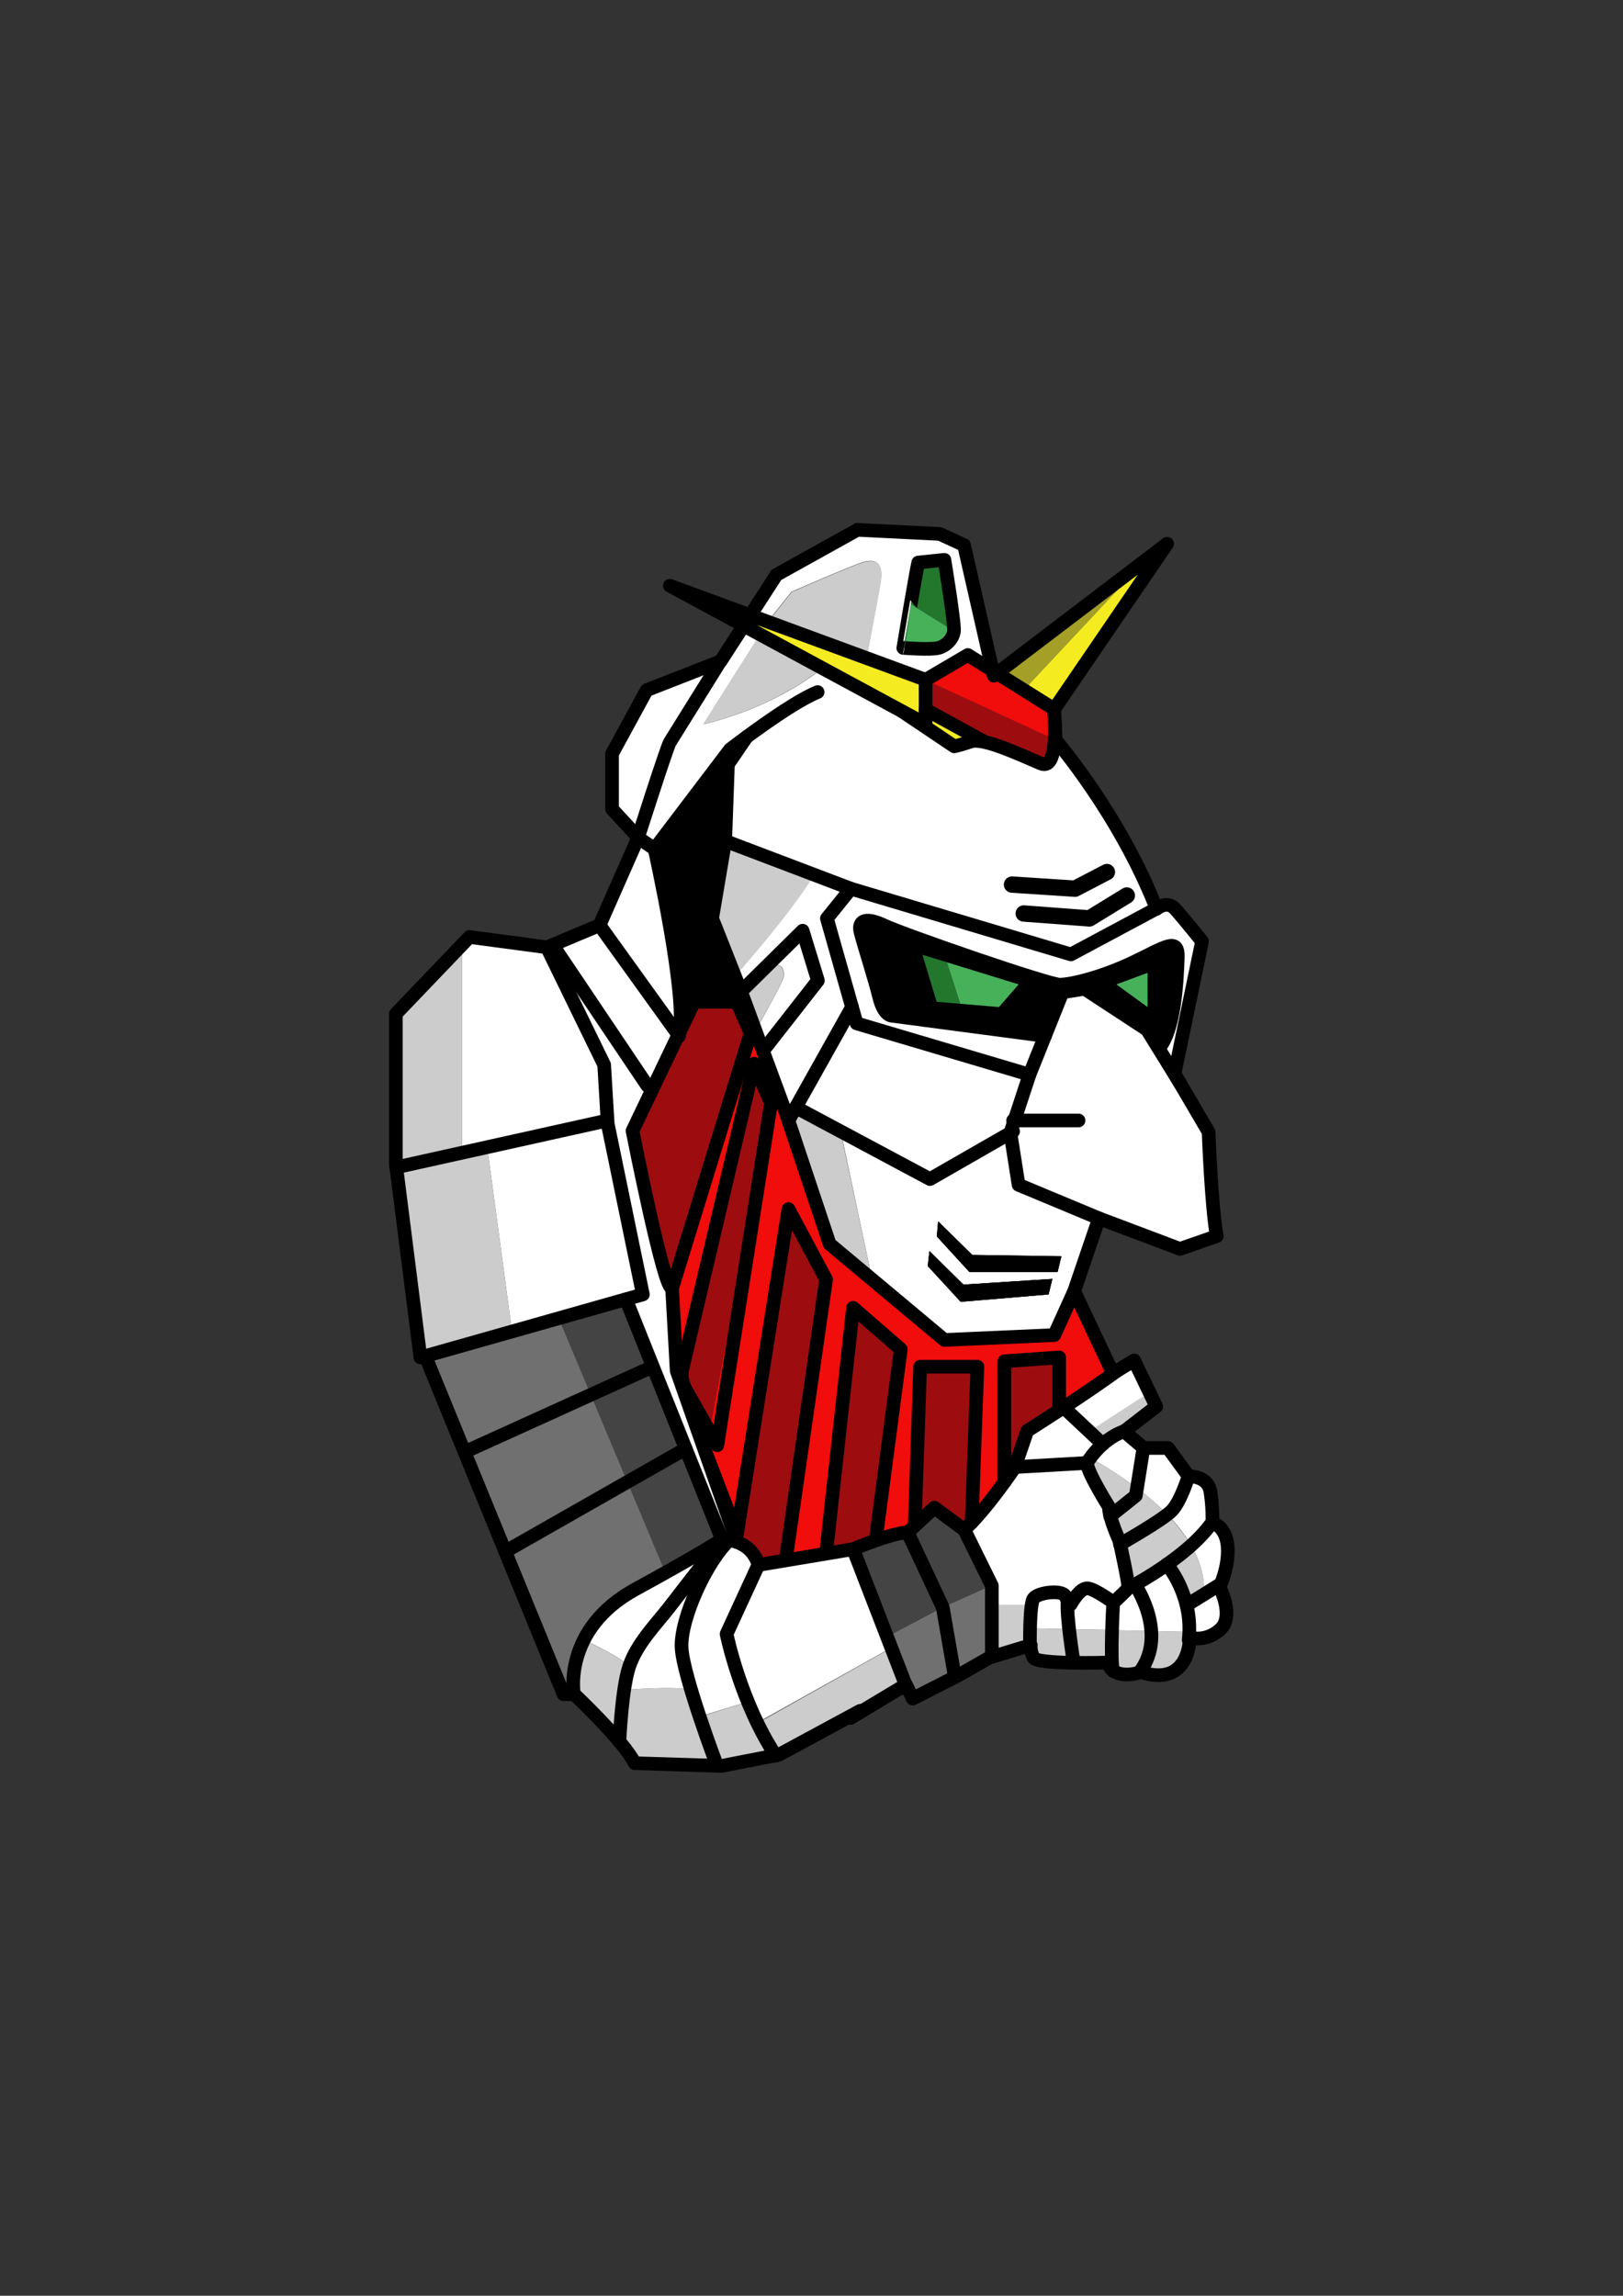 <?xml version="1.0" encoding="utf-8"?>
<!-- Generator: Adobe Illustrator 24.1.3, SVG Export Plug-In . SVG Version: 6.00 Build 0)  -->
<svg version="1.1" id="Layer_1" xmlns="http://www.w3.org/2000/svg" xmlns:xlink="http://www.w3.org/1999/xlink" x="0px" y="0px"
	 viewBox="0 0 595.3 841.9" style="enable-background:new 0 0 595.3 841.9;" xml:space="preserve">
<rect x="0" y="0" width="595.3" height="841.9" fill="#333333" stroke="none"/>
<style type="text/css">
	.st0{fill:#FFFFFF;}
	.st1{fill:#CCCCCC;}
	.st2{fill:#F5EB21;}
	.st3{fill:#47B15A;}
	.st4{fill:#A4A027;}
	.st5{fill:#9D0D10;}
	.st6{fill:#F10D0B;}
	.st7{fill:#707070;}
	.st8{fill:#444444;}
	.st9{fill:#23772D;}
	.st10{fill:none;stroke:#000000;stroke-width:5;stroke-linecap:round;stroke-linejoin:round;stroke-miterlimit:10;}
	.st11{fill:none;stroke:#000000;stroke-width:6;stroke-linecap:round;stroke-linejoin:round;stroke-miterlimit:10;}
	.st12{fill:none;stroke:#000000;stroke-width:4;stroke-linecap:round;stroke-linejoin:round;stroke-miterlimit:10;}
	.st13{fill:none;stroke:#000000;stroke-width:10;stroke-linecap:round;stroke-linejoin:round;stroke-miterlimit:10;}
</style>
<g>
	<path class="st0" d="M415.9,498.9l8.1,16.9l-11.8,9.1c-3.1,1.1-5.7,2.8-7.7,4.7l-14.4-13.5c6.4-4.2,13.8-9.2,19.6-13.4L415.9,498.9
		z"/>
	<polygon class="st1" points="421.6,510.6 399.5,524.9 403.1,529.6 424,515.8 	"/>
	<path class="st0" d="M249.2,378.9l-0.3,0.6l-29-40.2l5.8-13l8.4-19.1l6.1,4.1C240.2,311.3,252.4,366.3,249.2,378.9L249.2,378.9z"/>
	<path class="st0" d="M450.1,567.2c0.4,6.1-1.8,11.8-2.7,13.9l-6.1,3.7c0.1-0.3,1.7-7.4-4.4-18.1c2.9-2.6,5.6-5.5,7.6-8.4
		C444.5,558.3,449.6,559.6,450.1,567.2z"/>
	<path class="st0" d="M447,581.9c0,0,5.6,10.7,0.3,15.5c-5,4.5-10.5,3.2-11.1,3c0.1-0.7,0.1-1.4,0.1-2.1c0.1-3.6-0.3-6.8-1-9.8
		l6.1-3.7c0,0,0,0,0,0l6.1-3.7C447.2,581.6,447,581.9,447,581.9z"/>
	<path class="st0" d="M446.4,453.2l-13.5,4.7l-29.8-11.2l-29.5-12.3l-3-19l1.5-4.6l5.4-16.8l5.7-14.2l6.5-16l1.7-0.3l0.5-0.1
		l5.9-0.9l22.8,14.9l4.2,6.9l8.1,13.1l10.3,17.5C443.3,415,444.3,442.4,446.4,453.2z"/>
	<path class="st0" d="M444.5,558.3c-2,2.9-4.7,5.8-7.6,8.4c-2-3.5-4.8-7.3-8.8-11.4c0.7-0.5,1.3-1,1.6-1.4
		c3.4-3.5,6.1-12.6,6.1-12.6s6.8-0.3,7.9,5.3C444.7,552.3,444.5,558.3,444.5,558.3z"/>
	<path class="st1" d="M436.9,566.8c6.2,10.7,4.5,17.8,4.4,18.1c0,0,0,0,0,0l-6.1,3.7c-2.2-8.9-6.9-14.5-7.2-14.8c0,0,0,0,0,0
		C431,571.7,434.1,569.3,436.9,566.8z"/>
	<path class="st1" d="M422.3,598.1l14,0.3c0,0.7-0.1,1.4-0.1,2.1c0,0-0.1,0-0.1,0s0,0.3,0,0.9c0,0,0,0.1,0,0.1
		c-0.3,3.7-2.3,16.7-18,11.7C421.7,608.2,422.6,602.9,422.3,598.1z"/>
	<path d="M424.9,384.4l-4.2-6.9l-22.8-14.9l-5.9,0.9l-0.4-2.7c5.4-0.8,14.7-3.5,24.2-8c11.7-5.6,16.4-9.3,16.1-1.5
		C431.5,359.1,430.8,377.5,424.9,384.4z M420.9,369.3v-12.6l-11.4,4.3L420.9,369.3z"/>
	<path class="st0" d="M428.1,555.4c-3-3.1-6.6-6.4-11.1-9.7l2.4-14.7h8.9l7.6,10.4c0,0-2.7,9-6.1,12.6
		C429.4,554.4,428.8,554.9,428.1,555.4z"/>
	<path class="st0" d="M435.3,588.6c0.7,2.9,1.2,6.2,1,9.8l-14-0.3c-0.7-9.1-5.7-16.6-6-17c2.6-1.5,7-4,11.7-7.4
		C428.3,574.1,433.1,579.7,435.3,588.6z"/>
	<polygon class="st2" points="428,199.4 386.7,260 375.5,253 420.2,205.3 420.2,205.3 	"/>
	<path class="st1" d="M422.3,598.1c0.4,4.9-0.6,10.2-4.2,15.1c0,0-6,2.2-9.8-0.4c-0.6-1.6-0.6-8.7-0.4-15L422.3,598.1z"/>
	<polygon class="st3" points="420.9,356.8 420.9,369.3 409.5,361 	"/>
	<polygon class="st4" points="420.2,205.3 375.5,253 365.6,246.8 	"/>
	<path class="st0" d="M417,545.7c-4.8-3.6-10.4-7.3-17.1-11.1c1-1.4,2.5-3.2,4.6-5c2.1-1.8,4.7-3.6,7.7-4.7l7.2,6.1L417,545.7z"/>
	<path class="st1" d="M399.9,534.6c6.7,3.8,12.4,7.5,17.1,11.1l-0.4,2.8l-9.4,7.5c-0.3-1.3-0.5-2.4-0.5-3.2c0,0-8.1-12.9-8.1-16.2
		C398.6,536.5,399,535.8,399.9,534.6z"/>
	<path class="st0" d="M422.3,598.1l-14.4-0.3c0.1-5.3,0.4-10,0.4-10s4.9-4.5,5.4-5.3l0,0c0.1,0,1.1-0.5,2.6-1.4
		C416.6,581.5,421.6,589,422.3,598.1z"/>
	<path class="st1" d="M428.1,555.4c3.9,4.1,6.8,7.9,8.8,11.4c-2.8,2.6-5.9,4.9-8.8,7c0,0,0,0,0,0c-4.7,3.3-9.1,5.9-11.7,7.4
		c-1.5,0.8-2.5,1.3-2.6,1.4c0.4-0.8-2.2-12.5-3-16.2C410.8,566.3,423,559.4,428.1,555.4z"/>
	<path class="st1" d="M428.1,555.4c-5.2,4-17.4,10.9-17.4,10.9c-0.1-0.7-0.2-1.1-0.2-1.1s-2.3-5.2-3.3-9.2l9.4-7.5l0.4-2.8
		C421.5,549,425.1,552.3,428.1,555.4z"/>
	<path class="st1" d="M392.1,597.4l15.8,0.3c-0.2,6.3-0.2,13.4,0.4,15c-1-0.7-1.8-1.7-2.4-3.2c0,0-5.9,0.2-12.2,0.1v0
		C393.8,609.6,392.8,603.5,392.1,597.4z"/>
	<path class="st0" d="M390.1,516.1l14.4,13.5c-2,1.8-3.6,3.7-4.6,5c-0.9,1.2-1.3,1.9-1.3,1.9l-26.4,1.5l4.6-13.4
		c0,0,5.1-3.2,11.7-7.5C389.1,516.8,389.6,516.4,390.1,516.1z"/>
	<path class="st0" d="M355.6,466.5h32.3l1.4-5.7l-32.6-0.5l-12.5-12.3l-0.5,5.5L355.6,466.5z M386,469l-32.6,2.1l-12.5-12.3
		l-0.6,5.5l12,13.1l32.3-2.7L386,469z M403.1,446.8l-9.1,26.7l-7.3,16.1l-40.3,1.8l-26.5-22.2l-11.5-54.3l32.7,17.5l29.6-17l3,19
		L403.1,446.8z"/>
	<path class="st0" d="M407.2,556c1,4,3.3,9.2,3.3,9.2s0.1,0.4,0.2,1.1c0.8,3.7,3.4,15.4,3,16.2l0,0c-0.5,0.8-5.4,5.3-5.4,5.3
		s-6.3-4.7-9.3-5.2c-3-0.5-6.4,5.9-6.4,5.9s-0.4-0.3-1-1.4v0c-0.3-0.4-0.5-1-0.9-1.7c-1.2-2.5-10.1-1.4-11.7,0.8
		c-0.3,0.4-0.5,1.2-0.7,2.4h-14.6v-7.3l-10.1-20.5c0.8-0.7,1.7-1.6,2.6-2.5c4.2-4.3,8.9-10.5,12-14.9v0c2.3-3.2,3.8-5.4,3.8-5.4
		l26.4-1.5c0,3.3,8.1,16.2,8.1,16.2C406.7,553.6,406.9,554.7,407.2,556z"/>
	<path class="st0" d="M399,582.5c3,0.5,9.3,5.2,9.3,5.2s-0.3,4.7-0.4,10l-15.8-0.3c-0.4-4.1-0.7-8.2-0.5-10.3c0.6,1.1,1,1.4,1,1.4
		S396,582,399,582.5z"/>
	<path class="st1" d="M393.8,609.6c-6.9-0.1-14.3-0.5-15-1.9c-0.7-1.4-0.9-2.7-1-3.5c0,0,0-0.4,0-1c0,0,0,0,0,0c0-1.3,0-3.6,0-6.1
		l14.2,0.3C392.8,603.5,393.8,609.6,393.8,609.6L393.8,609.6z"/>
	<polygon points="389.3,460.7 387.9,466.5 355.6,466.5 343.6,453.4 344.1,447.9 356.6,460.2 	"/>
	<path d="M336.6,344.2c18.2,6.6,48.9,16.9,52,16.9c0.6,0,1.5-0.1,2.5-0.2c0.2,0,0.3-0.1,0.5-0.1l0.4,2.7l-0.5,0.1l-1.7,0.3l-6.5,16
		l-56.1-7.4c0,0-3,0.2-4.7-6.8c-1.7-6.9-6.1-20.6-6.9-24c-0.9-3.4,1-5.9,8.5-2.4C325.8,340.2,330.5,342,336.6,344.2z M366.4,369.3
		l7.2-8.3l-26.3-8.1l-9-2.8l5.2,17.2l8.6,0.7L366.4,369.3z"/>
	<path class="st0" d="M387,267.8l0.2,3.6l-0.3-0.1C387,270.1,387,268.9,387,267.8z"/>
	<path class="st0" d="M392.1,597.4l-14.2-0.3c0.1-3,0.2-6.3,0.6-8.5c0.2-1.1,0.4-2,0.7-2.4c1.5-2.2,10.5-3.4,11.7-0.8
		c0.3,0.7,0.6,1.3,0.9,1.7v0C391.4,589.2,391.6,593.3,392.1,597.4z"/>
	<polygon points="386,469 384.6,474.7 352.4,477.4 340.3,464.3 340.9,458.8 353.4,471.1 	"/>
	<path class="st5" d="M385.3,278.8c-0.8,1.3-1.9,1.8-3.4,1.2c-1.7-0.7-3.7-1.6-5.9-2.6c-0.4-0.2-0.9-0.4-1.3-0.6
		c-0.9-0.4-1.9-0.8-2.8-1.2c-0.4-0.2-0.7-0.3-1.1-0.5c-1.6-0.6-3.2-1.2-4.7-1.8c-0.4-0.1-0.8-0.3-1.1-0.4c-1.3-0.4-2.6-0.8-3.8-1
		l-21.6-11.8v-10.9l47.4,21.9c0,0,0,0.1,0,0.1c0,0.4-0.1,0.8-0.1,1.1c-0.1,1-0.2,1.9-0.4,2.8c0,0.3-0.1,0.5-0.2,0.8
		c-0.2,0.8-0.4,1.5-0.7,2.1C385.5,278.4,385.4,278.6,385.3,278.8z"/>
	<path class="st1" d="M363.9,588.6h14.6c-0.3,2.2-0.5,5.5-0.6,8.5c-0.1,2.5-0.1,4.8,0,6.1l-13.9,4.2V588.6z"/>
	<polygon class="st0" points="377.6,394.1 372.1,410.8 370.6,415.4 341.1,432.4 308.3,414.9 291.9,406.1 291.9,406.1 312.5,369.3 
		314.2,375.3 	"/>
	<polygon class="st3" points="373.6,361 366.4,369.3 352.2,368.1 347.3,352.9 	"/>
	<path class="st5" d="M372.2,538.1c0,0-1.5,2.3-3.8,5.4v-44.3l20.1-1.4v19.3c-6.7,4.3-11.7,7.5-11.7,7.5L372.2,538.1z"/>
	<path class="st6" d="M386.9,271.2l-47.4-21.9l15.5-9.1l8.9,5.6v0l0.5,2l1.3-1l9.9,6.2l11.1,7l0.4,7.8c0,0,0,0,0,0
		C387,268.9,387,270.1,386.9,271.2z"/>
	<path class="st0" d="M353.5,199.9l10.4,45.9l-8.9-5.6l-15.5,9.1l-21.7-8c0,0,3.7-19.3,5.1-27.3c1.4-7.9-1.9-9.3-6.6-7.8
		c-4.7,1.5-26,10.8-26,10.8l-8.7,10.9l-6.5-2.4l9.6-14.9l29.7-16.5l30.2,1.5L353.5,199.9z M350,231.5c0.3-2.5-3.6-26.2-3.6-26.2
		l-9.6,1c-0.2,0.8-1.5,8-2.7,15.3c-1.3,7.9-2.7,16-2.7,16s10,0.8,13,0C347.5,236.7,349.7,234,350,231.5z"/>
	<polygon class="st7" points="363.9,588.6 363.9,607.4 362.6,607.8 351.2,614.2 350.2,614.8 345.8,589.4 363.9,581.3 	"/>
	<polygon class="st8" points="353.7,560.9 363.9,581.3 345.8,589.4 332.9,561.9 335.6,559.5 342.7,552.8 	"/>
	<path class="st0" d="M356.3,271.9c0.6-0.2,1.5-0.3,2.5-0.2c0.2,0,0.5,0,0.7,0.1c0,0,0,0,0,0c0.2,0,0.5,0.1,0.7,0.1
		c0.3,0.1,0.7,0.1,1,0.2c1.2,0.3,2.4,0.6,3.8,1c0.4,0.1,0.8,0.3,1.1,0.4c1.5,0.5,3.1,1.1,4.7,1.8c0.4,0.1,0.7,0.3,1.1,0.5
		c1,0.4,1.9,0.8,2.8,1.2c0.4,0.2,0.9,0.4,1.3,0.6c2.2,0.9,4.3,1.9,5.9,2.6c1.5,0.6,2.6,0.1,3.4-1.2c0.1-0.2,0.2-0.4,0.3-0.6
		c0.3-0.6,0.5-1.3,0.7-2.1c0.1-0.3,0.1-0.5,0.2-0.8c0.2-0.9,0.3-1.8,0.4-2.8c0-0.4,0.1-0.8,0.1-1.1c0,0,0-0.1,0-0.1l0.3,0.1
		c0,0,23.6,27.4,37,61.9L392.8,350l-80.6-24.1l-13.5-5.1L266,308.4l1-28.1l6.9-10c-3.6,2.6-6,4.5-6,4.5l-27.7,36.5l-6.1-4.1
		c0,0,10.7-33.5,11.7-35c1-1.5,18.5-29.7,18.5-29.7l8.5-13.1l6,3.3l-20.8,32.9c0,0,23.8-4.9,43.7-20.5l29.8,16.1l0,0l0,0l18.5,12.5
		C350,273.6,351.7,273.4,356.3,271.9z"/>
	<path class="st5" d="M358.5,501.2l-2.1,57.2c-0.9,0.9-1.8,1.8-2.6,2.5l-11-8.1l-7.2,6.7l2-58.3H358.5z"/>
	<polygon class="st9" points="347.3,352.9 352.2,368.1 343.6,367.4 338.4,350.2 	"/>
	<polygon class="st7" points="345.8,589.4 350.2,614.8 334.5,622.7 332.9,619.7 327,604.3 325.4,600.2 	"/>
	<path class="st9" d="M350,231.5l-15.9-9.9c1.2-7.3,2.5-14.5,2.7-15.3l9.6-1C346.5,205.3,350.4,228.9,350,231.5z"/>
	<path class="st8" d="M332.9,561.9l12.8,27.5l-20.4,10.8L312.9,568c0,0,3.8-1.6,8.3-3.2C325.4,563.3,330.2,561.9,332.9,561.9z"/>
	<polygon class="st2" points="339.5,260.2 339.5,265.5 331.5,261.2 331.5,261.2 331.4,261.1 301.6,245.1 278.7,232.7 272.7,229.4 
		275.1,225.6 281.7,228 317.9,241.3 339.5,249.3 	"/>
	<path class="st2" d="M339.5,265.5v-5.3l21.6,11.8c-0.4-0.1-0.7-0.1-1-0.2c-0.2,0-0.5-0.1-0.7-0.1c0,0,0,0,0,0
		c-0.3,0-0.5-0.1-0.7-0.1c-1-0.1-1.8,0-2.5,0.2c-4.6,1.5-6.2,1.8-6.2,1.8l-18.5-12.5L339.5,265.5z"/>
	<path class="st3" d="M334.1,221.6l15.9,9.9c-0.3,2.5-2.5,5.2-5.6,6.1c-3,0.8-13,0-13,0S332.8,229.5,334.1,221.6z"/>
	<path class="st5" d="M330.4,494.8l-9.2,70c-4.5,1.6-8.3,3.2-8.3,3.2l-9.9,1.7l9.9-90.1L330.4,494.8z"/>
	<path class="st0" d="M388.6,361.1c-3.1,0-33.8-10.3-52-16.9c-6-2.2-10.7-4-12.6-4.9c-7.4-3.5-9.3-1-8.5,2.4
		c0.8,3.4,5.2,17.1,6.9,24c1.7,6.9,4.7,6.8,4.7,6.8l56.1,7.4l-5.7,14.2l-63.4-18.8l-1.7-6l-9.2-32.5l8.9-10.9l80.6,24.1l31.4-16.7
		c0,0,3.8-3.3,6.8,0c3,3.3,9.9,11.9,9.9,11.9l-10.1,48.6l2.2,3.8l-8.1-13.1c5.9-6.9,6.6-25.4,6.9-33.1c0.3-7.8-4.4-4-16.1,1.5
		c-9.5,4.6-18.8,7.2-24.2,8c-0.2,0-0.4,0-0.5,0.1C390.1,361,389.2,361.1,388.6,361.1z"/>
	<path class="st0" d="M325.4,600.2l1.6,4l-49.2,27.5c-1.3-2.6-2.4-5.2-3.4-7.7c-5.5-13.5-7.8-25-7.8-25l11.7-25.3l10-1.7l14.8-2.5
		l9.9-1.7L325.4,600.2z"/>
	<path class="st1" d="M316.4,206.3c4.7-1.5,8-0.2,6.6,7.8c-1.4,7.9-5.1,27.3-5.1,27.3L281.7,228l8.7-10.9
		C290.4,217.1,311.6,207.8,316.4,206.3z"/>
	<path class="st1" d="M278.7,232.7l22.9,12.4c-20,15.6-43.7,20.5-43.7,20.5L278.7,232.7z"/>
	<path class="st1" d="M266,308.4l32.6,12.4c-9.3,15.2-28.5,36.7-29,37.3l-8.4-21.3L266,308.4z"/>
	<polygon class="st1" points="291.9,406.1 308.3,414.9 319.9,469.2 304.3,456.2 289.2,410.8 291.9,406.1 	"/>
	<path class="st1" d="M327,604.3l6,15.4l-1-2l-16.3,9.8h0l-29.8,16.1l-1.3,0.3c-2.5-3.9-4.8-7.9-6.7-12L327,604.3z"/>
	<path class="st1" d="M277.1,377.9l-5.3-14.3l8-7.9c6.6-4.2,7.9-0.2,7.6,2.3C287.1,360.6,277.1,377.9,277.1,377.9z"/>
	<path class="st5" d="M282.7,404.5L263.1,530l-11.5-20.4c-0.4-0.7-0.7-1.4-0.9-2.1c-0.7-2.1-0.8-4.4-0.2-6.5l26.1-111L282.7,404.5z"
		/>
	<path class="st0" d="M287.5,358c0.3-2.5-1-6.6-7.6-2.3l14.5-14.4l5.6,18.3l-19.4,24.9l-0.9,0.4l-2.5-6.9
		C277.1,377.9,287.1,360.6,287.5,358z"/>
	<path class="st0" d="M280.6,384.4l19.4-24.9l-5.6-18.3l-14.5,14.4l-8,7.9l-2.2-5.6c0,0,0,0,0,0c0.5-0.6,19.7-22.1,29-37.3l13.5,5.1
		l-8.9,10.9l9.2,32.5l-20.6,36.8l-2.7,4.8l-0.9-2.6l-8.7-23.5L280.6,384.4z"/>
	<path class="st1" d="M274.3,624.1c1,2.5,2.2,5.1,3.4,7.7c1.9,4,4.2,8.1,6.7,12l-19.7,3.8l-1.7,0c0,0-3.2-8.4-6.4-18L274.3,624.1z"
		/>
	<path class="st0" d="M270.3,565.5c3,1.1,6.4,3.5,7.8,8.3l-11.7,25.3c0,0,2.3,11.4,7.8,25l-17.7,5.4c-1.1-3.2-2.2-6.6-3.1-9.9
		c-1.9-6.3-3.3-12-3.5-15.4c-0.5-10.4,9.1-31.6,17.6-39.5C268.5,564.9,269.4,565.1,270.3,565.5z"/>
	<path d="M249.2,378.9c3.3-12.5-9-67.6-9-67.6l27.7-36.5c0,0,2.4-1.9,6-4.5l-6.9,10l-1,28.1l-4.8,28.4l8.4,21.3c0,0,0,0,0,0l2.2,5.6
		l5.3,14.3l-1.9,0.8l-4.9-11.4h-15.7L249.2,378.9L249.2,378.9z"/>
	<path class="st0" d="M244,576.6c16.6-9.3,20.4-12,20.7-12.2c-0.4,0.6-14.5,18.8-19.3,24.9c-4.8,6.2-11.9,13.4-14.7,21.7
		c-3-3.4-16.7-9.7-16.7-9.7c3.2-6.4,8.9-13.2,19-18.7C237.2,580.4,240.9,578.4,244,576.6L244,576.6z"/>
	<path class="st1" d="M228.9,619.7c0,0,18.7-1.5,24.6,0c1,3.3,2.1,6.7,3.1,9.9c3.2,9.6,6.4,18,6.4,18l-30.2-1
		c-1.1-2.1-3.1-4.9-5.6-7.9c0,0,0,0,0,0C227.2,638.3,227.6,628.3,228.9,619.7z"/>
	<polygon class="st8" points="239.4,501.2 251.5,531.3 230.1,543.5 216.7,511.5 	"/>
	<path class="st5" d="M250.7,507.6c0.2,0.7,0.6,1.4,0.9,2.1l11.5,20.4l12.2,15.8l13.9-102.4l13.8,25.8l-14.8,102.9l-10,1.7
		c-1.4-4.8-4.8-7.2-7.8-8.3v0l-20.3-57.7L250.7,507.6z"/>
	<path class="st6" d="M250.1,507.8l-1.8-5.2l-1.7-30.5l28.7-93.3l0-0.1l1.9-0.8l2.5,6.9l8.7,23.5l0.9,2.6l15.1,45.3l15.6,13
		l26.5,22.2l40.3-1.8l7.3-16.1l14.2,30.1l1.6-0.9c-5.8,4.3-13.2,9.3-19.6,13.4c-0.5,0.4-1.1,0.7-1.6,1v-19.3l-20.1,1.4v44.3v0
		c-3.2,4.4-7.8,10.5-12,14.9l2.1-57.2h-21l-2,58.3l-2.6,2.4c-2.7,0-7.5,1.4-11.7,2.9l9.2-70l-17.5-15.3l-9.9,90.1l-14.8,2.5
		L303,469.2l-13.8-25.8l-18.8,119.1l-11.5-30.1l23.9-128l-6.2-10.5l-26.1,107c-0.5,2.2-0.5,4.4,0.2,6.5L250.1,507.8z"/>
	<polygon class="st0" points="219.9,339.3 248.9,379.5 239.5,399.1 237.5,398.1 202.7,346.5 	"/>
	<path class="st0" d="M232,414.7c0,0,11.8,59.8,14.5,57.5l1.7,30.5l1.8,5.2l20.3,57.7v0c-0.9-0.4-1.9-0.6-2.7-0.8
		c-1.7-0.3-2.9-0.3-2.9-0.3l-13.3-33.2l-12-30.1l-9.9-24.7l6.3-1.8l-12.9-62.6l-0.1-1.2l-1.2-20.3l-21-43.1l2.1-0.9l34.7,51.6l2,1
		L232,414.7z"/>
	<path class="st5" d="M246.6,472.2c-2.7,2.4-14.5-57.5-14.5-57.5l7.4-15.6l9.4-19.6l0.3-0.6l5.5-11.5h15.7l4.9,11.4l0,0.1
		L246.6,472.2z"/>
	<path class="st8" d="M264.7,564.4c-0.3,0.2-4.1,2.9-20.7,12.2l-13.9-33.2l21.3-12.2L264.7,564.4
		C264.7,564.4,264.7,564.4,264.7,564.4z"/>
	<polygon class="st8" points="229.5,476.5 239.4,501.2 216.7,511.5 204.9,483.4 	"/>
	<path class="st0" d="M234.1,307.1l-5.8-6.3l-3.8-4.1v-20.3l12.7-23.3l27.1-10.7c0,0-17.5,28.1-18.5,29.7
		C244.7,273.6,234.1,307.1,234.1,307.1z"/>
	<polygon class="st7" points="216.7,511.5 230.1,543.5 185.3,569 182.4,561.9 170.4,532.5 	"/>
	<path class="st0" d="M228.9,619.7c0.5-3.3,1.1-6.4,1.9-8.6c2.8-8.4,9.9-15.5,14.7-21.7c4.7-6.1,18.8-24.3,19.3-24.9c0,0,0,0,0,0
		s1.2,0,2.9,0.3c-8.5,7.9-18.1,29.1-17.6,39.5c0.2,3.4,1.6,9.2,3.5,15.4C247.6,618.2,228.9,619.7,228.9,619.7z"/>
	<polygon class="st0" points="222.9,412.1 235.8,474.7 229.5,476.5 204.9,483.4 187.8,488.3 178.7,420.7 222.8,410.8 	"/>
	<polygon class="st0" points="221.6,390.5 222.8,410.8 178.7,420.7 169.5,422.7 169.5,346.4 172.2,343.6 190.5,346.1 200.6,347.4 	
		"/>
	<path class="st1" d="M214.1,601.4c0,0,13.7,6.3,16.7,9.7c-0.8,2.3-1.4,5.3-1.9,8.6c-1.3,8.6-1.7,18.6-1.7,19
		c-3.2-3.8-7.1-7.9-10.3-11.2c-3.6-3.7-6.4-6.3-6.4-6.3S208.8,612,214.1,601.4z"/>
	<polygon class="st7" points="204.9,483.4 216.7,511.5 170.4,532.5 158.2,502.7 158.2,502.6 156,497.3 187.8,488.3 	"/>
	<path class="st0" d="M182.4,561.9L182.4,561.9l3,7.1l21.4,52.2h3.8c0,0,2.8,2.6,6.4,6.3l-0.8,1"/>
	<path class="st7" d="M244,576.6L244,576.6c-3.2,1.8-6.8,3.8-11,6.1c-10.1,5.5-15.8,12.4-19,18.7c-5.3,10.5-3.6,19.8-3.6,19.8h-3.8
		L185.3,569l44.8-25.6L244,576.6z"/>
	<polygon class="st1" points="169.5,346.4 169.5,422.7 145.3,428.1 145.2,426.8 145.2,395.9 145.2,371.8 	"/>
	<polygon class="st1" points="156,497.3 154.2,497.8 145.3,428.1 169.5,422.7 178.7,420.7 187.8,488.3 	"/>
	<path class="st10" d="M336.8,206.3l9.6-1c0,0,3.9,23.7,3.5,26.2c-0.3,2.5-2.5,5.2-5.6,6.1c-3,0.8-13,0-13,0S336.3,208,336.8,206.3z
		"/>
	<polygon class="st10" points="245.7,214.8 339.5,249.3 339.5,265.5 	"/>
	<path class="st10" d="M331.4,261.2l18.6,12.5c0,0,1.7-0.3,6.2-1.8c4.6-1.5,18.5,5.1,25.6,8.1c7.1,3,4.8-20,4.8-20L355,240.2
		l-15.5,9.1"/>
	<polygon class="st10" points="145.2,371.8 172.2,343.6 200.6,347.4 221.6,390.5 222.9,412.1 235.8,474.7 154.2,497.8 145.2,426.8 	
		"/>
	<line class="st10" x1="145.3" y1="428.1" x2="222.8" y2="410.9"/>
	<path class="st10" d="M156,497.3l50.7,124h3.8c0,0-4.3-23.8,22.6-38.5s31.7-18.3,31.7-18.3l-35.2-88"/>
	<line class="st10" x1="170.4" y1="532.5" x2="239.4" y2="501.2"/>
	<line class="st10" x1="185.3" y1="569" x2="251.5" y2="531.3"/>
	<path class="st10" d="M210.5,621.2c0,0,18.3,17.2,22.3,25.4l31.9,1l21-4.1l29.8-16.1"/>
	<polyline class="st10" points="332.9,561.9 345.8,589.5 350.2,614.8 	"/>
	<line class="st10" x1="312.9" y1="568" x2="332.9" y2="619.7"/>
	<path class="st10" d="M278.2,573.8l-11.7,25.4c0,0,5,24.8,18,44.6"/>
	<path class="st10" d="M227.2,638.7c0,0,0.8-19.3,3.6-27.6c2.8-8.4,9.9-15.5,14.7-21.7c4.8-6.2,19.3-24.9,19.3-24.9
		s10.6-0.3,13.4,9.4l34.7-5.8c0,0,14.5-6.1,20-6.1l9.8-9.1l11,8.1l10.1,20.5v26.1"/>
	<path class="st10" d="M263,647.5c0,0-12.5-32.9-13-43.3c-0.5-10.4,9.1-31.6,17.6-39.5"/>
	<path class="st10" d="M377.8,604.3c0,0-0.3-15.9,1.3-18.1c1.5-2.2,10.5-3.4,11.7-0.8s1.9,3,1.9,3s3.4-6.4,6.4-5.9
		c3,0.5,9.3,5.2,9.3,5.2s4.9-4.5,5.4-5.3c0.5-0.8-3.2-17.3-3.2-17.3s-4.1-9.1-3.8-12.4c0,0-8.1-12.9-8.1-16.2l-26.4,1.5
		c0,0-10.9,16.2-18.5,22.8"/>
	<path class="st10" d="M372.2,538.1l4.6-13.4c0,0,20.4-12.8,32.9-22"/>
	<path class="st10" d="M398.6,536.6c0,0,4.9-8.6,13.6-11.7"/>
	<line class="st10" x1="390.1" y1="516.1" x2="404.5" y2="529.6"/>
	<polyline class="st10" points="419.4,531 416.6,548.5 407.2,556 	"/>
	<path class="st10" d="M435.9,541.4c0,0-2.7,9-6.1,12.6c-3.4,3.5-19,12.3-19,12.3"/>
	<path class="st10" d="M393.8,609.6c0,0-2.8-17.2-2.2-22.6"/>
	<path class="st10" d="M408.3,587.8c0,0-1.2,22.1,0,25"/>
	<path class="st10" d="M413.7,582.5c0,0,21.6-11,30.8-24.1"/>
	<path class="st10" d="M416.3,581.1c0,0,12.3,17.8,1.8,32"/>
	<path class="st10" d="M428,573.7c0,0,9.9,11.4,8,27.7"/>
	<line class="st10" x1="447.4" y1="581.1" x2="435.3" y2="588.6"/>
	<path class="st10" d="M200.6,347.4l19.3-8.1l14.2-32.2l-9.6-10.4v-20.3l12.7-23.3l27.1-10.6l20.5-31.7l29.7-16.5l30.2,1.5l8.9,4.1
		l10.9,47.9l63.6-48.4L386.7,260l0.5,11.4c0,0,23.6,27.4,37,61.9c0,0,3.8-3.3,6.8,0c3,3.3,9.9,11.9,9.9,11.9l-10.1,48.6l12.5,21.3
		c0,0,1,27.4,3,38.2l-13.5,4.7l-29.7-11.2l-9.1,26.7l14.2,30.1l7.8-4.7l8.1,16.9l-11.8,9.1l7.2,6.1h8.9l7.6,10.4
		c0,0,6.8-0.3,7.9,5.3c1,5.6,0.8,11.7,0.8,11.7s5.1,1.3,5.6,8.9s-3,14.7-3,14.7s5.6,10.6,0.3,15.5s-11.2,3-11.2,3s0.3,18.5-18,12.7
		c0,0-9.6,3.5-12.2-3.5c0,0-25.9,0.8-27.1-1.8c-1.3-2.5-1-4.6-1-4.6l-15.2,4.6l-11.4,6.5l-16.7,8.5l-2.5-5.1l-20.3,12.2"/>
	<path class="st10" d="M264.2,242.5c0,0-17.5,28.1-18.5,29.7c-1,1.5-11.7,35-11.7,35l6.1,4.1l27.7-36.5c0,0,21.8-16.9,32.1-21"/>
	<polyline class="st11" points="371.2,324.4 394.3,325.9 406,319.8 	"/>
	<polyline class="st11" points="375.5,335 399.6,336.8 413.3,328.4 	"/>
	<line class="st10" x1="219.9" y1="339.3" x2="249.1" y2="379.9"/>
	<line class="st10" x1="202.7" y1="346.5" x2="237.4" y2="398.1"/>
	<path class="st10" d="M240.1,311.3c0,0,12.3,55.1,9,67.6"/>
	<path class="st10" d="M270.3,565.5l-22.1-62.8l-1.7-30.5c-2.7,2.4-14.5-57.5-14.5-57.5l22.6-47.3h15.7l5,11.5l-28.7,93.3"/>
	<polyline class="st10" points="273.9,270.2 267,280.3 266,308.4 312.1,325.9 303.3,336.8 314.2,375.3 377.6,394.1 389.7,363.9 
		397.8,362.6 420.7,377.6 433,397.5 	"/>
	<polyline class="st10" points="266,308.4 261.2,336.8 271.8,363.6 294.4,341.3 300,359.6 280.6,384.4 	"/>
	<polyline class="st10" points="271.8,363.6 288.3,408.3 304.3,456.2 346.4,491.4 386.7,489.6 394,473.5 	"/>
	<polyline class="st10" points="312.1,325.9 392.8,350 424.2,333.2 	"/>
	<path class="st10" d="M383.3,379.9l-56.1-7.4c0,0-3,0.2-4.7-6.8c-1.7-6.9-6.1-20.6-6.9-24c-0.8-3.4,1-5.9,8.5-2.4
		c7.4,3.5,60.4,21.8,64.6,21.8c4.2,0,15.5-2.7,27.2-8.3c11.7-5.6,16.4-9.3,16.1-1.5c-0.3,7.8-1,26.2-6.9,33.1"/>
	<line class="st10" x1="312.5" y1="369.3" x2="289.2" y2="410.9"/>
	<polyline class="st10" points="291.9,406.1 341.1,432.4 371.6,414.9 	"/>
	<polyline class="st10" points="377.6,394.1 370.6,415.4 373.6,434.5 403.1,446.8 	"/>
	<line class="st10" x1="371.6" y1="410.9" x2="395.6" y2="410.9"/>
	<line class="st10" x1="361.2" y1="272.1" x2="339.5" y2="260.2"/>
	<path class="st10" d="M250.5,501.1l26.1-111l6.2,14.5L263.1,530l-11.5-20.3C250.1,507.1,249.7,504,250.5,501.1z"/>
	<polyline class="st10" points="258.8,532.5 270.3,562.6 289.2,443.4 303,469.2 288.2,572.1 	"/>
	<polyline class="st10" points="303,569.6 312.9,479.6 330.4,494.8 321.2,564.8 	"/>
	<polyline class="st10" points="335.5,559.5 337.5,501.2 358.5,501.2 356.4,558.4 	"/>
	<polyline class="st10" points="368.4,543.5 368.4,499.2 388.5,497.8 388.5,517.1 	"/>
	<polygon points="340.9,458.8 353.4,471.1 386,469 384.6,474.7 352.4,477.4 340.3,464.3 	"/>
	<polygon points="344.1,447.9 356.6,460.2 389.3,460.7 387.9,466.5 355.6,466.5 343.6,453.4 	"/>
</g>
</svg>
